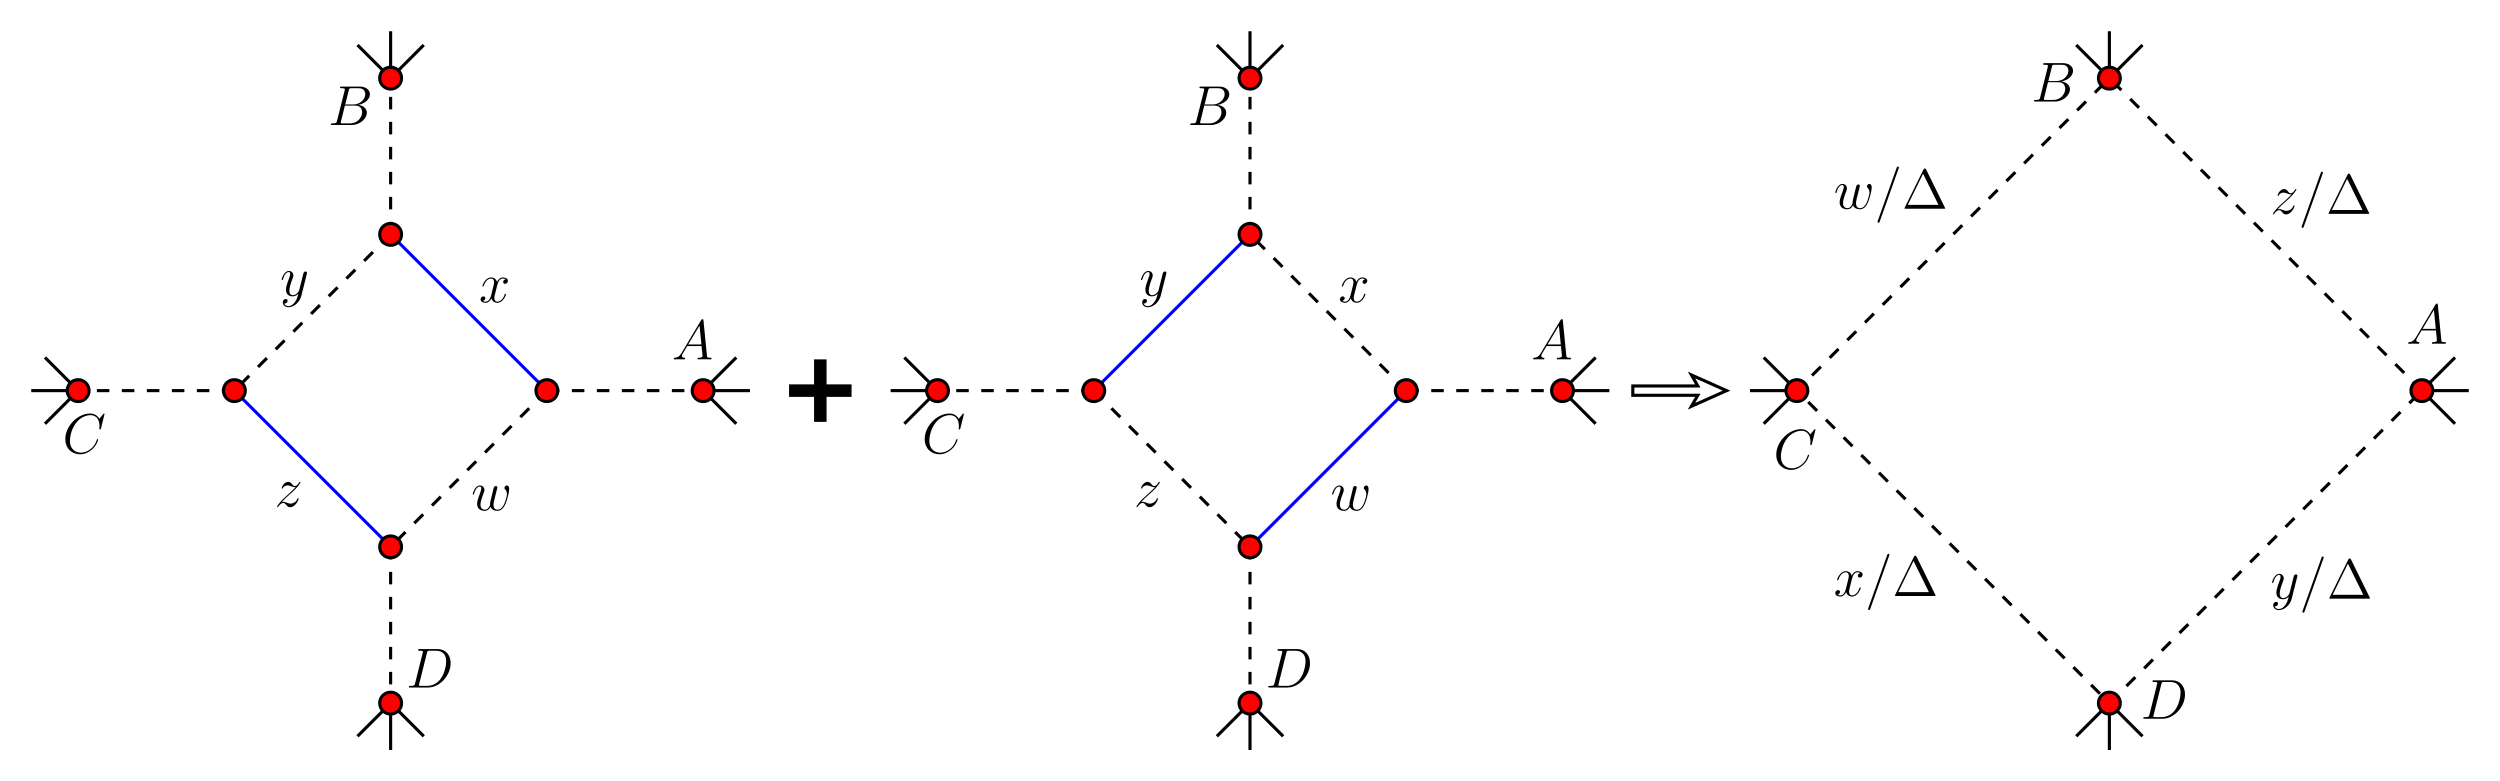 <?xml version="1.0" encoding="UTF-8"?>
<svg xmlns="http://www.w3.org/2000/svg" xmlns:xlink="http://www.w3.org/1999/xlink" width="800pt" height="250pt" viewBox="0 0 800 250" version="1.2">
<defs>
<g>
<symbol overflow="visible" id="glyph0-0">
<path style="stroke:none;" d=""/>
</symbol>
<symbol overflow="visible" id="glyph0-1">
<path style="stroke:none;" d="M 3.062 -2 C 2.438 -0.938 1.812 -0.578 0.953 -0.516 C 0.75 -0.5 0.609 -0.5 0.609 -0.188 C 0.609 -0.078 0.703 0 0.828 0 C 1.156 0 1.969 -0.031 2.281 -0.031 C 2.812 -0.031 3.391 0 3.891 0 C 4 0 4.219 0 4.219 -0.344 C 4.219 -0.5 4.062 -0.516 3.953 -0.516 C 3.547 -0.562 3.203 -0.703 3.203 -1.141 C 3.203 -1.391 3.312 -1.578 3.547 -1.984 L 4.906 -4.25 L 9.5 -4.25 C 9.516 -4.094 9.516 -3.938 9.547 -3.781 C 9.594 -3.312 9.812 -1.438 9.812 -1.094 C 9.812 -0.562 8.891 -0.516 8.609 -0.516 C 8.406 -0.516 8.203 -0.516 8.203 -0.203 C 8.203 0 8.375 0 8.484 0 C 8.781 0 9.141 -0.031 9.453 -0.031 L 10.469 -0.031 C 11.578 -0.031 12.359 0 12.391 0 C 12.516 0 12.703 0 12.703 -0.344 C 12.703 -0.516 12.547 -0.516 12.281 -0.516 C 11.281 -0.516 11.266 -0.688 11.219 -1.219 L 10.109 -12.453 C 10.078 -12.812 10.016 -12.859 9.812 -12.859 C 9.625 -12.859 9.516 -12.812 9.359 -12.547 Z M 5.219 -4.766 L 8.844 -10.812 L 9.453 -4.766 Z M 5.219 -4.766 "/>
</symbol>
<symbol overflow="visible" id="glyph0-2">
<path style="stroke:none;" d="M 6.594 -11.062 C 6.75 -11.734 6.828 -11.766 7.531 -11.766 L 9.859 -11.766 C 11.891 -11.766 11.891 -10.047 11.891 -9.875 C 11.891 -8.422 10.438 -6.562 8.062 -6.562 L 5.469 -6.562 Z M 9.625 -6.422 C 11.594 -6.781 13.375 -8.156 13.375 -9.812 C 13.375 -11.219 12.125 -12.297 10.094 -12.297 L 4.312 -12.297 C 3.984 -12.297 3.812 -12.297 3.812 -11.953 C 3.812 -11.766 3.984 -11.766 4.25 -11.766 C 5.344 -11.766 5.344 -11.625 5.344 -11.438 C 5.344 -11.391 5.344 -11.281 5.281 -11.016 L 2.844 -1.328 C 2.688 -0.703 2.641 -0.516 1.391 -0.516 C 1.047 -0.516 0.859 -0.516 0.859 -0.203 C 0.859 0 0.969 0 1.328 0 L 7.5 0 C 10.266 0 12.391 -2.094 12.391 -3.906 C 12.391 -5.375 11.094 -6.281 9.625 -6.422 Z M 7.078 -0.516 L 4.641 -0.516 C 4.391 -0.516 4.359 -0.516 4.25 -0.547 C 4.047 -0.562 4.031 -0.594 4.031 -0.734 C 4.031 -0.859 4.062 -0.969 4.109 -1.141 L 5.359 -6.203 L 8.75 -6.203 C 10.875 -6.203 10.875 -4.234 10.875 -4.094 C 10.875 -2.359 9.312 -0.516 7.078 -0.516 Z M 7.078 -0.516 "/>
</symbol>
<symbol overflow="visible" id="glyph0-3">
<path style="stroke:none;" d="M 13.453 -12.516 C 13.453 -12.672 13.312 -12.672 13.281 -12.672 C 13.25 -12.672 13.172 -12.672 13.031 -12.484 L 11.797 -10.984 C 11.156 -12.062 10.172 -12.672 8.812 -12.672 C 4.938 -12.672 0.906 -8.734 0.906 -4.5 C 0.906 -1.5 3 0.375 5.641 0.375 C 7.078 0.375 8.328 -0.234 9.375 -1.109 C 10.938 -2.438 11.406 -4.172 11.406 -4.312 C 11.406 -4.484 11.266 -4.484 11.219 -4.484 C 11.047 -4.484 11.031 -4.375 11 -4.297 C 10.172 -1.5 7.734 -0.141 5.938 -0.141 C 4.031 -0.141 2.375 -1.375 2.375 -3.922 C 2.375 -4.5 2.562 -7.625 4.594 -9.984 C 5.578 -11.141 7.266 -12.156 8.984 -12.156 C 10.969 -12.156 11.844 -10.516 11.844 -8.672 C 11.844 -8.203 11.797 -7.812 11.797 -7.734 C 11.797 -7.578 11.969 -7.578 12.031 -7.578 C 12.219 -7.578 12.234 -7.594 12.312 -7.922 Z M 13.453 -12.516 "/>
</symbol>
<symbol overflow="visible" id="glyph0-4">
<path style="stroke:none;" d="M 2.828 -1.328 C 2.656 -0.703 2.625 -0.516 1.375 -0.516 C 1.031 -0.516 0.844 -0.516 0.844 -0.203 C 0.844 0 0.953 0 1.312 0 L 7.016 0 C 10.656 0 14.203 -3.766 14.203 -7.781 C 14.203 -10.375 12.656 -12.297 10.078 -12.297 L 4.297 -12.297 C 3.953 -12.297 3.797 -12.297 3.797 -11.953 C 3.797 -11.766 3.953 -11.766 4.234 -11.766 C 5.328 -11.766 5.328 -11.625 5.328 -11.438 C 5.328 -11.391 5.328 -11.281 5.25 -11.016 Z M 6.625 -11.062 C 6.781 -11.734 6.859 -11.766 7.562 -11.766 L 9.547 -11.766 C 11.234 -11.766 12.781 -10.859 12.781 -8.375 C 12.781 -7.469 12.422 -4.344 10.672 -2.359 C 10.172 -1.766 8.797 -0.516 6.734 -0.516 L 4.688 -0.516 C 4.422 -0.516 4.391 -0.516 4.281 -0.547 C 4.094 -0.562 4.062 -0.594 4.062 -0.734 C 4.062 -0.859 4.109 -0.969 4.141 -1.141 Z M 6.625 -11.062 "/>
</symbol>
<symbol overflow="visible" id="glyph0-5">
<path style="stroke:none;" d="M 8.531 -7.344 C 7.953 -7.234 7.734 -6.797 7.734 -6.469 C 7.734 -6.031 8.078 -5.891 8.328 -5.891 C 8.875 -5.891 9.25 -6.359 9.25 -6.844 C 9.25 -7.594 8.391 -7.938 7.625 -7.938 C 6.531 -7.938 5.922 -6.859 5.766 -6.516 C 5.344 -7.859 4.234 -7.938 3.906 -7.938 C 2.062 -7.938 1.094 -5.578 1.094 -5.188 C 1.094 -5.109 1.172 -5.016 1.297 -5.016 C 1.438 -5.016 1.469 -5.125 1.516 -5.203 C 2.125 -7.203 3.328 -7.578 3.859 -7.578 C 4.656 -7.578 4.828 -6.828 4.828 -6.391 C 4.828 -6 4.719 -5.578 4.5 -4.719 L 3.891 -2.25 C 3.625 -1.172 3.094 -0.188 2.141 -0.188 C 2.047 -0.188 1.609 -0.188 1.219 -0.406 C 1.875 -0.547 2.016 -1.078 2.016 -1.297 C 2.016 -1.656 1.75 -1.875 1.406 -1.875 C 0.969 -1.875 0.5 -1.5 0.5 -0.922 C 0.5 -0.156 1.344 0.188 2.125 0.188 C 2.984 0.188 3.594 -0.5 3.984 -1.234 C 4.266 -0.188 5.172 0.188 5.828 0.188 C 7.672 0.188 8.641 -2.172 8.641 -2.578 C 8.641 -2.656 8.562 -2.734 8.453 -2.734 C 8.297 -2.734 8.281 -2.641 8.219 -2.5 C 7.734 -0.922 6.703 -0.188 5.891 -0.188 C 5.25 -0.188 4.906 -0.641 4.906 -1.391 C 4.906 -1.781 4.984 -2.062 5.281 -3.266 L 5.906 -5.703 C 6.172 -6.781 6.781 -7.578 7.609 -7.578 C 7.656 -7.578 8.156 -7.578 8.531 -7.344 Z M 8.531 -7.344 "/>
</symbol>
<symbol overflow="visible" id="glyph0-6">
<path style="stroke:none;" d="M 4.734 2.016 C 4.25 2.703 3.547 3.312 2.656 3.312 C 2.453 3.312 1.578 3.281 1.312 2.453 C 1.375 2.469 1.453 2.469 1.5 2.469 C 2.031 2.469 2.391 2 2.391 1.578 C 2.391 1.172 2.047 1.031 1.781 1.031 C 1.5 1.031 0.859 1.234 0.859 2.125 C 0.859 3.047 1.641 3.672 2.656 3.672 C 4.469 3.672 6.281 2.016 6.781 0.016 L 8.547 -7 C 8.562 -7.094 8.609 -7.203 8.609 -7.312 C 8.609 -7.578 8.391 -7.766 8.125 -7.766 C 7.953 -7.766 7.578 -7.688 7.438 -7.141 L 6.109 -1.859 C 6.016 -1.531 6.016 -1.5 5.875 -1.297 C 5.516 -0.797 4.906 -0.188 4.047 -0.188 C 3.047 -0.188 2.953 -1.172 2.953 -1.656 C 2.953 -2.688 3.438 -4.062 3.922 -5.359 C 4.125 -5.891 4.234 -6.141 4.234 -6.5 C 4.234 -7.25 3.688 -7.938 2.812 -7.938 C 1.156 -7.938 0.484 -5.328 0.484 -5.188 C 0.484 -5.109 0.562 -5.016 0.688 -5.016 C 0.844 -5.016 0.859 -5.094 0.938 -5.344 C 1.375 -6.859 2.047 -7.578 2.75 -7.578 C 2.922 -7.578 3.219 -7.578 3.219 -6.984 C 3.219 -6.516 3.031 -6 2.75 -5.312 C 1.875 -2.953 1.875 -2.359 1.875 -1.922 C 1.875 -0.219 3.094 0.188 4 0.188 C 4.516 0.188 5.172 0.016 5.797 -0.641 L 5.812 -0.625 C 5.547 0.438 5.359 1.141 4.734 2.016 Z M 4.734 2.016 "/>
</symbol>
<symbol overflow="visible" id="glyph0-7">
<path style="stroke:none;" d="M 2.281 -1.453 C 3.062 -2.344 3.688 -2.891 4.594 -3.703 C 5.672 -4.641 6.141 -5.094 6.391 -5.359 C 7.656 -6.609 8.281 -7.656 8.281 -7.797 C 8.281 -7.938 8.141 -7.938 8.094 -7.938 C 7.969 -7.938 7.938 -7.859 7.844 -7.734 C 7.391 -6.969 6.969 -6.594 6.5 -6.594 C 6.125 -6.594 5.922 -6.75 5.578 -7.188 C 5.203 -7.625 4.891 -7.938 4.375 -7.938 C 3.062 -7.938 2.266 -6.297 2.266 -5.922 C 2.266 -5.875 2.281 -5.766 2.453 -5.766 C 2.594 -5.766 2.609 -5.828 2.656 -5.953 C 2.969 -6.672 3.828 -6.797 4.172 -6.797 C 4.547 -6.797 4.906 -6.672 5.297 -6.516 C 5.969 -6.234 6.266 -6.234 6.438 -6.234 C 6.562 -6.234 6.641 -6.234 6.734 -6.25 C 6.141 -5.547 5.172 -4.688 4.359 -3.938 L 2.531 -2.266 C 1.438 -1.156 0.781 -0.094 0.781 0.031 C 0.781 0.141 0.859 0.188 0.969 0.188 C 1.078 0.188 1.094 0.156 1.219 -0.047 C 1.516 -0.5 2.094 -1.172 2.75 -1.172 C 3.125 -1.172 3.312 -1.047 3.672 -0.594 C 4.016 -0.203 4.312 0.188 4.891 0.188 C 6.656 0.188 7.672 -2.109 7.672 -2.516 C 7.672 -2.594 7.656 -2.703 7.469 -2.703 C 7.328 -2.703 7.312 -2.625 7.25 -2.453 C 6.859 -1.391 5.797 -0.953 5.094 -0.953 C 4.719 -0.953 4.359 -1.078 3.984 -1.234 C 3.266 -1.531 3.062 -1.531 2.828 -1.531 C 2.641 -1.531 2.453 -1.531 2.281 -1.453 Z M 2.281 -1.453 "/>
</symbol>
<symbol overflow="visible" id="glyph0-8">
<path style="stroke:none;" d="M 6.188 -1.094 C 6.594 -0.016 7.703 0.188 8.391 0.188 C 9.75 0.188 10.562 -1.016 11.062 -2.25 C 11.484 -3.297 12.156 -5.672 12.156 -6.734 C 12.156 -7.828 11.594 -7.938 11.438 -7.938 C 11 -7.938 10.609 -7.5 10.609 -7.141 C 10.609 -6.938 10.734 -6.797 10.812 -6.734 C 10.984 -6.562 11.453 -6.078 11.453 -5.141 C 11.453 -4.531 10.938 -2.844 10.562 -2 C 10.062 -0.906 9.391 -0.188 8.453 -0.188 C 7.453 -0.188 7.125 -0.938 7.125 -1.766 C 7.125 -2.281 7.297 -2.922 7.359 -3.219 L 8.125 -6.25 C 8.203 -6.609 8.375 -7.234 8.375 -7.312 C 8.375 -7.578 8.156 -7.766 7.891 -7.766 C 7.359 -7.766 7.234 -7.312 7.125 -6.875 C 6.953 -6.172 6.188 -3.125 6.125 -2.734 C 6.047 -2.438 6.047 -2.234 6.047 -1.844 C 6.047 -1.406 5.469 -0.719 5.453 -0.688 C 5.25 -0.484 4.969 -0.188 4.406 -0.188 C 2.984 -0.188 2.984 -1.531 2.984 -1.844 C 2.984 -2.406 3.109 -3.203 3.922 -5.344 C 4.141 -5.906 4.234 -6.141 4.234 -6.5 C 4.234 -7.25 3.688 -7.938 2.812 -7.938 C 1.156 -7.938 0.484 -5.328 0.484 -5.188 C 0.484 -5.109 0.562 -5.016 0.688 -5.016 C 0.844 -5.016 0.859 -5.094 0.938 -5.344 C 1.391 -6.938 2.094 -7.578 2.75 -7.578 C 2.938 -7.578 3.219 -7.562 3.219 -6.984 C 3.219 -6.891 3.219 -6.516 2.922 -5.719 C 2.062 -3.469 1.891 -2.734 1.891 -2.047 C 1.891 -0.156 3.438 0.188 4.359 0.188 C 4.656 0.188 5.469 0.188 6.188 -1.094 Z M 6.188 -1.094 "/>
</symbol>
<symbol overflow="visible" id="glyph0-9">
<path style="stroke:none;" d="M 7.719 -12.828 C 7.719 -12.859 7.828 -13.125 7.828 -13.156 C 7.828 -13.375 7.656 -13.5 7.5 -13.5 C 7.422 -13.5 7.25 -13.5 7.109 -13.109 L 1.078 3.828 C 1.078 3.859 0.969 4.125 0.969 4.156 C 0.969 4.375 1.156 4.5 1.297 4.5 C 1.406 4.5 1.562 4.484 1.688 4.109 Z M 7.719 -12.828 "/>
</symbol>
<symbol overflow="visible" id="glyph1-0">
<path style="stroke:none;" d=""/>
</symbol>
<symbol overflow="visible" id="glyph1-1">
<path style="stroke:none;" d="M 7.766 -12.531 C 7.625 -12.781 7.594 -12.859 7.344 -12.859 C 7.078 -12.859 7.031 -12.781 6.906 -12.531 L 0.906 -0.359 C 0.859 -0.312 0.828 -0.203 0.828 -0.125 C 0.828 -0.016 0.844 0 1.203 0 L 13.469 0 C 13.828 0 13.844 -0.016 13.844 -0.125 C 13.844 -0.203 13.812 -0.312 13.766 -0.359 Z M 6.781 -11.203 L 11.703 -1.234 L 1.891 -1.234 Z M 6.781 -11.203 "/>
</symbol>
</g>
</defs>
<g id="surface1">
<path style="fill:none;stroke-width:10;stroke-linecap:butt;stroke-linejoin:miter;stroke:rgb(0%,0%,0%);stroke-opacity:1;stroke-miterlimit:10;" d="M 2250 1250 L 2400 1250 " transform="matrix(0.1,0,0,-0.1,0,250)"/>
<path style="fill:none;stroke-width:10;stroke-linecap:butt;stroke-linejoin:miter;stroke:rgb(0%,0%,0%);stroke-opacity:1;stroke-miterlimit:10;" d="M 2250 1250 L 2356.055 1356.055 " transform="matrix(0.1,0,0,-0.1,0,250)"/>
<path style="fill:none;stroke-width:10;stroke-linecap:butt;stroke-linejoin:miter;stroke:rgb(0%,0%,0%);stroke-opacity:1;stroke-miterlimit:10;" d="M 2250 1250 L 2356.055 1143.945 " transform="matrix(0.1,0,0,-0.1,0,250)"/>
<path style="fill:none;stroke-width:10;stroke-linecap:butt;stroke-linejoin:miter;stroke:rgb(0%,0%,0%);stroke-opacity:1;stroke-miterlimit:10;" d="M 1250 2250 L 1250 2400 " transform="matrix(0.1,0,0,-0.1,0,250)"/>
<path style="fill:none;stroke-width:10;stroke-linecap:butt;stroke-linejoin:miter;stroke:rgb(0%,0%,0%);stroke-opacity:1;stroke-miterlimit:10;" d="M 1250 2250 L 1143.945 2356.055 " transform="matrix(0.1,0,0,-0.1,0,250)"/>
<path style="fill:none;stroke-width:10;stroke-linecap:butt;stroke-linejoin:miter;stroke:rgb(0%,0%,0%);stroke-opacity:1;stroke-miterlimit:10;" d="M 1250 2250 L 1356.055 2356.055 " transform="matrix(0.1,0,0,-0.1,0,250)"/>
<path style="fill:none;stroke-width:10;stroke-linecap:butt;stroke-linejoin:miter;stroke:rgb(0%,0%,0%);stroke-opacity:1;stroke-miterlimit:10;" d="M 250 1250 L 100 1250 " transform="matrix(0.1,0,0,-0.1,0,250)"/>
<path style="fill:none;stroke-width:10;stroke-linecap:butt;stroke-linejoin:miter;stroke:rgb(0%,0%,0%);stroke-opacity:1;stroke-miterlimit:10;" d="M 250 1250 L 143.945 1143.945 " transform="matrix(0.1,0,0,-0.1,0,250)"/>
<path style="fill:none;stroke-width:10;stroke-linecap:butt;stroke-linejoin:miter;stroke:rgb(0%,0%,0%);stroke-opacity:1;stroke-miterlimit:10;" d="M 250 1250 L 143.945 1356.055 " transform="matrix(0.1,0,0,-0.1,0,250)"/>
<path style="fill:none;stroke-width:10;stroke-linecap:butt;stroke-linejoin:miter;stroke:rgb(0%,0%,0%);stroke-opacity:1;stroke-miterlimit:10;" d="M 1250 250 L 1250 100 " transform="matrix(0.1,0,0,-0.1,0,250)"/>
<path style="fill:none;stroke-width:10;stroke-linecap:butt;stroke-linejoin:miter;stroke:rgb(0%,0%,0%);stroke-opacity:1;stroke-miterlimit:10;" d="M 1250 250 L 1356.055 143.945 " transform="matrix(0.1,0,0,-0.1,0,250)"/>
<path style="fill:none;stroke-width:10;stroke-linecap:butt;stroke-linejoin:miter;stroke:rgb(0%,0%,0%);stroke-opacity:1;stroke-miterlimit:10;" d="M 1250 250 L 1143.945 143.945 " transform="matrix(0.1,0,0,-0.1,0,250)"/>
<path style="fill:none;stroke-width:10;stroke-linecap:butt;stroke-linejoin:miter;stroke:rgb(0%,0%,0%);stroke-opacity:1;stroke-miterlimit:10;" d="M 5000 1250 L 5150 1250 " transform="matrix(0.1,0,0,-0.1,0,250)"/>
<path style="fill:none;stroke-width:10;stroke-linecap:butt;stroke-linejoin:miter;stroke:rgb(0%,0%,0%);stroke-opacity:1;stroke-miterlimit:10;" d="M 5000 1250 L 5106.055 1356.055 " transform="matrix(0.1,0,0,-0.1,0,250)"/>
<path style="fill:none;stroke-width:10;stroke-linecap:butt;stroke-linejoin:miter;stroke:rgb(0%,0%,0%);stroke-opacity:1;stroke-miterlimit:10;" d="M 5000 1250 L 5106.055 1143.945 " transform="matrix(0.1,0,0,-0.1,0,250)"/>
<path style="fill:none;stroke-width:10;stroke-linecap:butt;stroke-linejoin:miter;stroke:rgb(0%,0%,0%);stroke-opacity:1;stroke-miterlimit:10;" d="M 4000 2250 L 4000 2400 " transform="matrix(0.1,0,0,-0.1,0,250)"/>
<path style="fill:none;stroke-width:10;stroke-linecap:butt;stroke-linejoin:miter;stroke:rgb(0%,0%,0%);stroke-opacity:1;stroke-miterlimit:10;" d="M 4000 2250 L 3893.945 2356.055 " transform="matrix(0.1,0,0,-0.1,0,250)"/>
<path style="fill:none;stroke-width:10;stroke-linecap:butt;stroke-linejoin:miter;stroke:rgb(0%,0%,0%);stroke-opacity:1;stroke-miterlimit:10;" d="M 4000 2250 L 4106.055 2356.055 " transform="matrix(0.1,0,0,-0.1,0,250)"/>
<path style="fill:none;stroke-width:10;stroke-linecap:butt;stroke-linejoin:miter;stroke:rgb(0%,0%,0%);stroke-opacity:1;stroke-miterlimit:10;" d="M 3000 1250 L 2850 1250 " transform="matrix(0.1,0,0,-0.1,0,250)"/>
<path style="fill:none;stroke-width:10;stroke-linecap:butt;stroke-linejoin:miter;stroke:rgb(0%,0%,0%);stroke-opacity:1;stroke-miterlimit:10;" d="M 3000 1250 L 2893.945 1143.945 " transform="matrix(0.1,0,0,-0.1,0,250)"/>
<path style="fill:none;stroke-width:10;stroke-linecap:butt;stroke-linejoin:miter;stroke:rgb(0%,0%,0%);stroke-opacity:1;stroke-miterlimit:10;" d="M 3000 1250 L 2893.945 1356.055 " transform="matrix(0.1,0,0,-0.1,0,250)"/>
<path style="fill:none;stroke-width:10;stroke-linecap:butt;stroke-linejoin:miter;stroke:rgb(0%,0%,0%);stroke-opacity:1;stroke-miterlimit:10;" d="M 4000 250 L 4000 100 " transform="matrix(0.1,0,0,-0.1,0,250)"/>
<path style="fill:none;stroke-width:10;stroke-linecap:butt;stroke-linejoin:miter;stroke:rgb(0%,0%,0%);stroke-opacity:1;stroke-miterlimit:10;" d="M 4000 250 L 4106.055 143.945 " transform="matrix(0.1,0,0,-0.1,0,250)"/>
<path style="fill:none;stroke-width:10;stroke-linecap:butt;stroke-linejoin:miter;stroke:rgb(0%,0%,0%);stroke-opacity:1;stroke-miterlimit:10;" d="M 4000 250 L 3893.945 143.945 " transform="matrix(0.1,0,0,-0.1,0,250)"/>
<path style="fill:none;stroke-width:10;stroke-linecap:butt;stroke-linejoin:miter;stroke:rgb(0%,0%,0%);stroke-opacity:1;stroke-miterlimit:10;" d="M 7750 1250 L 7900 1250 " transform="matrix(0.1,0,0,-0.1,0,250)"/>
<path style="fill:none;stroke-width:10;stroke-linecap:butt;stroke-linejoin:miter;stroke:rgb(0%,0%,0%);stroke-opacity:1;stroke-miterlimit:10;" d="M 7750 1250 L 7856.055 1356.055 " transform="matrix(0.1,0,0,-0.1,0,250)"/>
<path style="fill:none;stroke-width:10;stroke-linecap:butt;stroke-linejoin:miter;stroke:rgb(0%,0%,0%);stroke-opacity:1;stroke-miterlimit:10;" d="M 7750 1250 L 7856.055 1143.945 " transform="matrix(0.1,0,0,-0.1,0,250)"/>
<path style="fill:none;stroke-width:10;stroke-linecap:butt;stroke-linejoin:miter;stroke:rgb(0%,0%,0%);stroke-opacity:1;stroke-miterlimit:10;" d="M 6750 2250 L 6750 2400 " transform="matrix(0.1,0,0,-0.1,0,250)"/>
<path style="fill:none;stroke-width:10;stroke-linecap:butt;stroke-linejoin:miter;stroke:rgb(0%,0%,0%);stroke-opacity:1;stroke-miterlimit:10;" d="M 6750 2250 L 6643.945 2356.055 " transform="matrix(0.1,0,0,-0.1,0,250)"/>
<path style="fill:none;stroke-width:10;stroke-linecap:butt;stroke-linejoin:miter;stroke:rgb(0%,0%,0%);stroke-opacity:1;stroke-miterlimit:10;" d="M 6750 2250 L 6856.055 2356.055 " transform="matrix(0.1,0,0,-0.1,0,250)"/>
<path style="fill:none;stroke-width:10;stroke-linecap:butt;stroke-linejoin:miter;stroke:rgb(0%,0%,0%);stroke-opacity:1;stroke-miterlimit:10;" d="M 5750 1250 L 5600 1250 " transform="matrix(0.1,0,0,-0.1,0,250)"/>
<path style="fill:none;stroke-width:10;stroke-linecap:butt;stroke-linejoin:miter;stroke:rgb(0%,0%,0%);stroke-opacity:1;stroke-miterlimit:10;" d="M 5750 1250 L 5643.945 1143.945 " transform="matrix(0.1,0,0,-0.1,0,250)"/>
<path style="fill:none;stroke-width:10;stroke-linecap:butt;stroke-linejoin:miter;stroke:rgb(0%,0%,0%);stroke-opacity:1;stroke-miterlimit:10;" d="M 5750 1250 L 5643.945 1356.055 " transform="matrix(0.1,0,0,-0.1,0,250)"/>
<path style="fill:none;stroke-width:10;stroke-linecap:butt;stroke-linejoin:miter;stroke:rgb(0%,0%,0%);stroke-opacity:1;stroke-miterlimit:10;" d="M 6750 250 L 6750 100 " transform="matrix(0.1,0,0,-0.1,0,250)"/>
<path style="fill:none;stroke-width:10;stroke-linecap:butt;stroke-linejoin:miter;stroke:rgb(0%,0%,0%);stroke-opacity:1;stroke-miterlimit:10;" d="M 6750 250 L 6856.055 143.945 " transform="matrix(0.1,0,0,-0.1,0,250)"/>
<path style="fill:none;stroke-width:10;stroke-linecap:butt;stroke-linejoin:miter;stroke:rgb(0%,0%,0%);stroke-opacity:1;stroke-miterlimit:10;" d="M 6750 250 L 6643.945 143.945 " transform="matrix(0.1,0,0,-0.1,0,250)"/>
<path style="fill:none;stroke-width:10;stroke-linecap:butt;stroke-linejoin:miter;stroke:rgb(0%,0%,100%);stroke-opacity:1;stroke-miterlimit:10;" d="M 1750 1250 L 1250 1750 " transform="matrix(0.1,0,0,-0.1,0,250)"/>
<path style="fill:none;stroke-width:10;stroke-linecap:butt;stroke-linejoin:miter;stroke:rgb(0%,0%,100%);stroke-opacity:1;stroke-miterlimit:10;" d="M 750 1250 L 1250 750 " transform="matrix(0.1,0,0,-0.1,0,250)"/>
<path style="fill:none;stroke-width:10;stroke-linecap:butt;stroke-linejoin:miter;stroke:rgb(0%,0%,100%);stroke-opacity:1;stroke-miterlimit:10;" d="M 4000 1750 L 3500 1250 " transform="matrix(0.1,0,0,-0.1,0,250)"/>
<path style="fill:none;stroke-width:10;stroke-linecap:butt;stroke-linejoin:miter;stroke:rgb(0%,0%,100%);stroke-opacity:1;stroke-miterlimit:10;" d="M 4000 750 L 4500 1250 " transform="matrix(0.1,0,0,-0.1,0,250)"/>
<path style="fill:none;stroke-width:10;stroke-linecap:butt;stroke-linejoin:miter;stroke:rgb(0%,0%,0%);stroke-opacity:1;stroke-miterlimit:10;" d="M 5225 1235 L 5432.891 1235 L 5412.695 1200 L 5525 1250 L 5412.695 1300 L 5432.891 1265 L 5225 1265 Z M 5225 1235 " transform="matrix(0.1,0,0,-0.1,0,250)"/>
<path style="fill:none;stroke-width:40;stroke-linecap:butt;stroke-linejoin:miter;stroke:rgb(0%,0%,0%);stroke-opacity:1;stroke-miterlimit:10;" d="M 2525 1250 L 2725 1250 " transform="matrix(0.1,0,0,-0.1,0,250)"/>
<path style="fill:none;stroke-width:40;stroke-linecap:butt;stroke-linejoin:miter;stroke:rgb(0%,0%,0%);stroke-opacity:1;stroke-miterlimit:10;" d="M 2625 1150 L 2625 1350 " transform="matrix(0.1,0,0,-0.1,0,250)"/>
<path style="fill:none;stroke-width:10;stroke-linecap:butt;stroke-linejoin:miter;stroke:rgb(0%,0%,0%);stroke-opacity:1;stroke-dasharray:40,40;stroke-miterlimit:10;" d="M 1250 1750 L 750 1250 " transform="matrix(0.1,0,0,-0.1,0,250)"/>
<path style="fill:none;stroke-width:10;stroke-linecap:butt;stroke-linejoin:miter;stroke:rgb(0%,0%,0%);stroke-opacity:1;stroke-dasharray:40,40;stroke-miterlimit:10;" d="M 1750 1250 L 1250 750 " transform="matrix(0.1,0,0,-0.1,0,250)"/>
<path style="fill:none;stroke-width:10;stroke-linecap:butt;stroke-linejoin:miter;stroke:rgb(0%,0%,0%);stroke-opacity:1;stroke-dasharray:40,40;stroke-miterlimit:10;" d="M 4500 1250 L 4000 1750 " transform="matrix(0.1,0,0,-0.1,0,250)"/>
<path style="fill:none;stroke-width:10;stroke-linecap:butt;stroke-linejoin:miter;stroke:rgb(0%,0%,0%);stroke-opacity:1;stroke-dasharray:40,40;stroke-miterlimit:10;" d="M 3500 1250 L 4000 750 " transform="matrix(0.1,0,0,-0.1,0,250)"/>
<path style="fill:none;stroke-width:10;stroke-linecap:butt;stroke-linejoin:miter;stroke:rgb(0%,0%,0%);stroke-opacity:1;stroke-dasharray:40,40;stroke-miterlimit:10;" d="M 1750 1250 L 2250 1250 " transform="matrix(0.1,0,0,-0.1,0,250)"/>
<path style="fill:none;stroke-width:10;stroke-linecap:butt;stroke-linejoin:miter;stroke:rgb(0%,0%,0%);stroke-opacity:1;stroke-dasharray:40,40;stroke-miterlimit:10;" d="M 1250 1750 L 1250 2250 " transform="matrix(0.1,0,0,-0.1,0,250)"/>
<path style="fill:none;stroke-width:10;stroke-linecap:butt;stroke-linejoin:miter;stroke:rgb(0%,0%,0%);stroke-opacity:1;stroke-dasharray:40,40;stroke-miterlimit:10;" d="M 750 1250 L 250 1250 " transform="matrix(0.1,0,0,-0.1,0,250)"/>
<path style="fill:none;stroke-width:10;stroke-linecap:butt;stroke-linejoin:miter;stroke:rgb(0%,0%,0%);stroke-opacity:1;stroke-dasharray:40,40;stroke-miterlimit:10;" d="M 1250 750 L 1250 250 " transform="matrix(0.1,0,0,-0.1,0,250)"/>
<path style="fill:none;stroke-width:10;stroke-linecap:butt;stroke-linejoin:miter;stroke:rgb(0%,0%,0%);stroke-opacity:1;stroke-dasharray:40,40;stroke-miterlimit:10;" d="M 4500 1250 L 5000 1250 " transform="matrix(0.1,0,0,-0.1,0,250)"/>
<path style="fill:none;stroke-width:10;stroke-linecap:butt;stroke-linejoin:miter;stroke:rgb(0%,0%,0%);stroke-opacity:1;stroke-dasharray:40,40;stroke-miterlimit:10;" d="M 4000 1750 L 4000 2250 " transform="matrix(0.1,0,0,-0.1,0,250)"/>
<path style="fill:none;stroke-width:10;stroke-linecap:butt;stroke-linejoin:miter;stroke:rgb(0%,0%,0%);stroke-opacity:1;stroke-dasharray:40,40;stroke-miterlimit:10;" d="M 3500 1250 L 3000 1250 " transform="matrix(0.1,0,0,-0.1,0,250)"/>
<path style="fill:none;stroke-width:10;stroke-linecap:butt;stroke-linejoin:miter;stroke:rgb(0%,0%,0%);stroke-opacity:1;stroke-dasharray:40,40;stroke-miterlimit:10;" d="M 4000 750 L 4000 250 " transform="matrix(0.1,0,0,-0.1,0,250)"/>
<path style="fill:none;stroke-width:10;stroke-linecap:butt;stroke-linejoin:miter;stroke:rgb(0%,0%,0%);stroke-opacity:1;stroke-dasharray:40,40;stroke-miterlimit:10;" d="M 7750 1250 L 6750 2250 L 5750 1250 L 6750 250 Z M 7750 1250 " transform="matrix(0.1,0,0,-0.1,0,250)"/>
<g style="fill:rgb(0%,0%,0%);fill-opacity:1;">
  <use xlink:href="#glyph0-1" x="215" y="115"/>
</g>
<g style="fill:rgb(0%,0%,0%);fill-opacity:1;">
  <use xlink:href="#glyph0-2" x="105" y="40"/>
</g>
<g style="fill:rgb(0%,0%,0%);fill-opacity:1;">
  <use xlink:href="#glyph0-3" x="20" y="145"/>
</g>
<g style="fill:rgb(0%,0%,0%);fill-opacity:1;">
  <use xlink:href="#glyph0-4" x="130" y="220"/>
</g>
<g style="fill:rgb(0%,0%,0%);fill-opacity:1;">
  <use xlink:href="#glyph0-1" x="490" y="115"/>
</g>
<g style="fill:rgb(0%,0%,0%);fill-opacity:1;">
  <use xlink:href="#glyph0-2" x="380" y="40"/>
</g>
<g style="fill:rgb(0%,0%,0%);fill-opacity:1;">
  <use xlink:href="#glyph0-3" x="295" y="145"/>
</g>
<g style="fill:rgb(0%,0%,0%);fill-opacity:1;">
  <use xlink:href="#glyph0-4" x="405" y="220"/>
</g>
<g style="fill:rgb(0%,0%,0%);fill-opacity:1;">
  <use xlink:href="#glyph0-5" x="153.284" y="96.716"/>
</g>
<g style="fill:rgb(0%,0%,0%);fill-opacity:1;">
  <use xlink:href="#glyph0-6" x="89.644" y="94.645"/>
</g>
<g style="fill:rgb(0%,0%,0%);fill-opacity:1;">
  <use xlink:href="#glyph0-7" x="87.877" y="162.123"/>
</g>
<g style="fill:rgb(0%,0%,0%);fill-opacity:1;">
  <use xlink:href="#glyph0-8" x="150.784" y="163.285"/>
</g>
<g style="fill:rgb(0%,0%,0%);fill-opacity:1;">
  <use xlink:href="#glyph0-5" x="428.284" y="96.716"/>
</g>
<g style="fill:rgb(0%,0%,0%);fill-opacity:1;">
  <use xlink:href="#glyph0-6" x="364.645" y="94.645"/>
</g>
<g style="fill:rgb(0%,0%,0%);fill-opacity:1;">
  <use xlink:href="#glyph0-7" x="362.877" y="162.123"/>
</g>
<g style="fill:rgb(0%,0%,0%);fill-opacity:1;">
  <use xlink:href="#glyph0-8" x="425.784" y="163.285"/>
</g>
<g style="fill:rgb(0%,0%,0%);fill-opacity:1;">
  <use xlink:href="#glyph0-1" x="770" y="110"/>
</g>
<g style="fill:rgb(0%,0%,0%);fill-opacity:1;">
  <use xlink:href="#glyph0-2" x="650" y="32.5"/>
</g>
<g style="fill:rgb(0%,0%,0%);fill-opacity:1;">
  <use xlink:href="#glyph0-3" x="567.5" y="150"/>
</g>
<g style="fill:rgb(0%,0%,0%);fill-opacity:1;">
  <use xlink:href="#glyph0-4" x="685" y="230"/>
</g>
<g style="fill:rgb(0%,0%,0%);fill-opacity:1;">
  <use xlink:href="#glyph0-7" x="726.568" y="68.432"/>
</g>
<g style="fill:rgb(0%,0%,0%);fill-opacity:1;">
  <use xlink:href="#glyph0-9" x="735.525" y="68.432"/>
</g>
<g style="fill:rgb(0%,0%,0%);fill-opacity:1;">
  <use xlink:href="#glyph1-1" x="744.304" y="68.432"/>
</g>
<g style="fill:rgb(0%,0%,0%);fill-opacity:1;">
  <use xlink:href="#glyph0-8" x="586.79" y="66.79"/>
</g>
<g style="fill:rgb(0%,0%,0%);fill-opacity:1;">
  <use xlink:href="#glyph0-9" x="599.824" y="66.79"/>
</g>
<g style="fill:rgb(0%,0%,0%);fill-opacity:1;">
  <use xlink:href="#glyph1-1" x="608.604" y="66.79"/>
</g>
<g style="fill:rgb(0%,0%,0%);fill-opacity:1;">
  <use xlink:href="#glyph0-5" x="586.79" y="190.711"/>
  <use xlink:href="#glyph0-9" x="596.798" y="190.711"/>
</g>
<g style="fill:rgb(0%,0%,0%);fill-opacity:1;">
  <use xlink:href="#glyph1-1" x="605.547" y="190.711"/>
</g>
<g style="fill:rgb(0%,0%,0%);fill-opacity:1;">
  <use xlink:href="#glyph0-6" x="726.568" y="191.569"/>
</g>
<g style="fill:rgb(0%,0%,0%);fill-opacity:1;">
  <use xlink:href="#glyph0-9" x="735.773" y="191.569"/>
</g>
<g style="fill:rgb(0%,0%,0%);fill-opacity:1;">
  <use xlink:href="#glyph1-1" x="744.553" y="191.569"/>
</g>
<path style=" stroke:none;fill-rule:nonzero;fill:rgb(100%,0%,0%);fill-opacity:1;" d="M 178.5 125 C 178.5 123.066 176.934 121.5 175 121.5 C 173.066 121.5 171.5 123.066 171.5 125 C 171.5 126.934 173.066 128.5 175 128.5 C 176.934 128.5 178.5 126.934 178.5 125 "/>
<path style="fill:none;stroke-width:10;stroke-linecap:butt;stroke-linejoin:miter;stroke:rgb(0%,0%,0%);stroke-opacity:1;stroke-miterlimit:10;" d="M 1785 1250 C 1785 1269.336 1769.336 1285 1750 1285 C 1730.664 1285 1715 1269.336 1715 1250 C 1715 1230.664 1730.664 1215 1750 1215 C 1769.336 1215 1785 1230.664 1785 1250 Z M 1785 1250 " transform="matrix(0.1,0,0,-0.1,0,250)"/>
<path style=" stroke:none;fill-rule:nonzero;fill:rgb(100%,0%,0%);fill-opacity:1;" d="M 128.5 75 C 128.5 73.066 126.934 71.5 125 71.5 C 123.066 71.5 121.5 73.066 121.5 75 C 121.5 76.934 123.066 78.5 125 78.5 C 126.934 78.5 128.5 76.934 128.5 75 "/>
<path style="fill:none;stroke-width:10;stroke-linecap:butt;stroke-linejoin:miter;stroke:rgb(0%,0%,0%);stroke-opacity:1;stroke-miterlimit:10;" d="M 1285 1750 C 1285 1769.336 1269.336 1785 1250 1785 C 1230.664 1785 1215 1769.336 1215 1750 C 1215 1730.664 1230.664 1715 1250 1715 C 1269.336 1715 1285 1730.664 1285 1750 Z M 1285 1750 " transform="matrix(0.1,0,0,-0.1,0,250)"/>
<path style=" stroke:none;fill-rule:nonzero;fill:rgb(100%,0%,0%);fill-opacity:1;" d="M 78.5 125 C 78.5 123.066 76.934 121.5 75 121.5 C 73.066 121.5 71.5 123.066 71.5 125 C 71.5 126.934 73.066 128.5 75 128.5 C 76.934 128.5 78.5 126.934 78.5 125 "/>
<path style="fill:none;stroke-width:10;stroke-linecap:butt;stroke-linejoin:miter;stroke:rgb(0%,0%,0%);stroke-opacity:1;stroke-miterlimit:10;" d="M 785 1250 C 785 1269.336 769.336 1285 750 1285 C 730.664 1285 715 1269.336 715 1250 C 715 1230.664 730.664 1215 750 1215 C 769.336 1215 785 1230.664 785 1250 Z M 785 1250 " transform="matrix(0.1,0,0,-0.1,0,250)"/>
<path style=" stroke:none;fill-rule:nonzero;fill:rgb(100%,0%,0%);fill-opacity:1;" d="M 128.5 175 C 128.5 173.066 126.934 171.5 125 171.5 C 123.066 171.5 121.5 173.066 121.5 175 C 121.5 176.934 123.066 178.5 125 178.5 C 126.934 178.5 128.5 176.934 128.5 175 "/>
<path style="fill:none;stroke-width:10;stroke-linecap:butt;stroke-linejoin:miter;stroke:rgb(0%,0%,0%);stroke-opacity:1;stroke-miterlimit:10;" d="M 1285 750 C 1285 769.336 1269.336 785 1250 785 C 1230.664 785 1215 769.336 1215 750 C 1215 730.664 1230.664 715 1250 715 C 1269.336 715 1285 730.664 1285 750 Z M 1285 750 " transform="matrix(0.1,0,0,-0.1,0,250)"/>
<path style=" stroke:none;fill-rule:nonzero;fill:rgb(100%,0%,0%);fill-opacity:1;" d="M 453.5 125 C 453.5 123.066 451.934 121.5 450 121.5 C 448.066 121.5 446.5 123.066 446.5 125 C 446.5 126.934 448.066 128.5 450 128.5 C 451.934 128.5 453.5 126.934 453.5 125 "/>
<path style="fill:none;stroke-width:10;stroke-linecap:butt;stroke-linejoin:miter;stroke:rgb(0%,0%,0%);stroke-opacity:1;stroke-miterlimit:10;" d="M 4535 1250 C 4535 1269.336 4519.336 1285 4500 1285 C 4480.664 1285 4465 1269.336 4465 1250 C 4465 1230.664 4480.664 1215 4500 1215 C 4519.336 1215 4535 1230.664 4535 1250 Z M 4535 1250 " transform="matrix(0.1,0,0,-0.1,0,250)"/>
<path style=" stroke:none;fill-rule:nonzero;fill:rgb(100%,0%,0%);fill-opacity:1;" d="M 403.5 75 C 403.5 73.066 401.934 71.5 400 71.5 C 398.066 71.5 396.5 73.066 396.5 75 C 396.5 76.934 398.066 78.5 400 78.5 C 401.934 78.5 403.5 76.934 403.5 75 "/>
<path style="fill:none;stroke-width:10;stroke-linecap:butt;stroke-linejoin:miter;stroke:rgb(0%,0%,0%);stroke-opacity:1;stroke-miterlimit:10;" d="M 4035 1750 C 4035 1769.336 4019.336 1785 4000 1785 C 3980.664 1785 3965 1769.336 3965 1750 C 3965 1730.664 3980.664 1715 4000 1715 C 4019.336 1715 4035 1730.664 4035 1750 Z M 4035 1750 " transform="matrix(0.1,0,0,-0.1,0,250)"/>
<path style=" stroke:none;fill-rule:nonzero;fill:rgb(100%,0%,0%);fill-opacity:1;" d="M 353.5 125 C 353.5 123.066 351.934 121.5 350 121.5 C 348.066 121.5 346.5 123.066 346.5 125 C 346.5 126.934 348.066 128.5 350 128.5 C 351.934 128.5 353.5 126.934 353.5 125 "/>
<path style="fill:none;stroke-width:10;stroke-linecap:butt;stroke-linejoin:miter;stroke:rgb(0%,0%,0%);stroke-opacity:1;stroke-miterlimit:10;" d="M 3535 1250 C 3535 1269.336 3519.336 1285 3500 1285 C 3480.664 1285 3465 1269.336 3465 1250 C 3465 1230.664 3480.664 1215 3500 1215 C 3519.336 1215 3535 1230.664 3535 1250 Z M 3535 1250 " transform="matrix(0.1,0,0,-0.1,0,250)"/>
<path style=" stroke:none;fill-rule:nonzero;fill:rgb(100%,0%,0%);fill-opacity:1;" d="M 403.5 175 C 403.5 173.066 401.934 171.5 400 171.5 C 398.066 171.5 396.5 173.066 396.5 175 C 396.5 176.934 398.066 178.5 400 178.5 C 401.934 178.5 403.5 176.934 403.5 175 "/>
<path style="fill:none;stroke-width:10;stroke-linecap:butt;stroke-linejoin:miter;stroke:rgb(0%,0%,0%);stroke-opacity:1;stroke-miterlimit:10;" d="M 4035 750 C 4035 769.336 4019.336 785 4000 785 C 3980.664 785 3965 769.336 3965 750 C 3965 730.664 3980.664 715 4000 715 C 4019.336 715 4035 730.664 4035 750 Z M 4035 750 " transform="matrix(0.1,0,0,-0.1,0,250)"/>
<path style=" stroke:none;fill-rule:nonzero;fill:rgb(100%,0%,0%);fill-opacity:1;" d="M 778.5 125 C 778.5 123.066 776.934 121.5 775 121.5 C 773.066 121.5 771.5 123.066 771.5 125 C 771.5 126.934 773.066 128.5 775 128.5 C 776.934 128.5 778.5 126.934 778.5 125 "/>
<path style="fill:none;stroke-width:10;stroke-linecap:butt;stroke-linejoin:miter;stroke:rgb(0%,0%,0%);stroke-opacity:1;stroke-miterlimit:10;" d="M 7785 1250 C 7785 1269.336 7769.336 1285 7750 1285 C 7730.664 1285 7715 1269.336 7715 1250 C 7715 1230.664 7730.664 1215 7750 1215 C 7769.336 1215 7785 1230.664 7785 1250 Z M 7785 1250 " transform="matrix(0.1,0,0,-0.1,0,250)"/>
<path style=" stroke:none;fill-rule:nonzero;fill:rgb(100%,0%,0%);fill-opacity:1;" d="M 678.5 25 C 678.5 23.066 676.934 21.5 675 21.5 C 673.066 21.5 671.5 23.066 671.5 25 C 671.5 26.934 673.066 28.5 675 28.5 C 676.934 28.5 678.5 26.934 678.5 25 "/>
<path style="fill:none;stroke-width:10;stroke-linecap:butt;stroke-linejoin:miter;stroke:rgb(0%,0%,0%);stroke-opacity:1;stroke-miterlimit:10;" d="M 6785 2250 C 6785 2269.336 6769.336 2285 6750 2285 C 6730.664 2285 6715 2269.336 6715 2250 C 6715 2230.664 6730.664 2215 6750 2215 C 6769.336 2215 6785 2230.664 6785 2250 Z M 6785 2250 " transform="matrix(0.1,0,0,-0.1,0,250)"/>
<path style=" stroke:none;fill-rule:nonzero;fill:rgb(100%,0%,0%);fill-opacity:1;" d="M 578.5 125 C 578.5 123.066 576.934 121.5 575 121.5 C 573.066 121.5 571.5 123.066 571.5 125 C 571.5 126.934 573.066 128.5 575 128.5 C 576.934 128.5 578.5 126.934 578.5 125 "/>
<path style="fill:none;stroke-width:10;stroke-linecap:butt;stroke-linejoin:miter;stroke:rgb(0%,0%,0%);stroke-opacity:1;stroke-miterlimit:10;" d="M 5785 1250 C 5785 1269.336 5769.336 1285 5750 1285 C 5730.664 1285 5715 1269.336 5715 1250 C 5715 1230.664 5730.664 1215 5750 1215 C 5769.336 1215 5785 1230.664 5785 1250 Z M 5785 1250 " transform="matrix(0.1,0,0,-0.1,0,250)"/>
<path style=" stroke:none;fill-rule:nonzero;fill:rgb(100%,0%,0%);fill-opacity:1;" d="M 678.5 225 C 678.5 223.066 676.934 221.5 675 221.5 C 673.066 221.5 671.5 223.066 671.5 225 C 671.5 226.934 673.066 228.5 675 228.5 C 676.934 228.5 678.5 226.934 678.5 225 "/>
<path style="fill:none;stroke-width:10;stroke-linecap:butt;stroke-linejoin:miter;stroke:rgb(0%,0%,0%);stroke-opacity:1;stroke-miterlimit:10;" d="M 6785 250 C 6785 269.336 6769.336 285 6750 285 C 6730.664 285 6715 269.336 6715 250 C 6715 230.664 6730.664 215 6750 215 C 6769.336 215 6785 230.664 6785 250 Z M 6785 250 " transform="matrix(0.1,0,0,-0.1,0,250)"/>
<path style=" stroke:none;fill-rule:nonzero;fill:rgb(100%,0%,0%);fill-opacity:1;" d="M 228.5 125 C 228.5 123.066 226.934 121.5 225 121.5 C 223.066 121.5 221.5 123.066 221.5 125 C 221.5 126.934 223.066 128.5 225 128.5 C 226.934 128.5 228.5 126.934 228.5 125 "/>
<path style="fill:none;stroke-width:10;stroke-linecap:butt;stroke-linejoin:miter;stroke:rgb(0%,0%,0%);stroke-opacity:1;stroke-miterlimit:10;" d="M 2285 1250 C 2285 1269.336 2269.336 1285 2250 1285 C 2230.664 1285 2215 1269.336 2215 1250 C 2215 1230.664 2230.664 1215 2250 1215 C 2269.336 1215 2285 1230.664 2285 1250 Z M 2285 1250 " transform="matrix(0.1,0,0,-0.1,0,250)"/>
<path style=" stroke:none;fill-rule:nonzero;fill:rgb(100%,0%,0%);fill-opacity:1;" d="M 128.5 25 C 128.5 23.066 126.934 21.5 125 21.5 C 123.066 21.5 121.5 23.066 121.5 25 C 121.5 26.934 123.066 28.5 125 28.5 C 126.934 28.5 128.5 26.934 128.5 25 "/>
<path style="fill:none;stroke-width:10;stroke-linecap:butt;stroke-linejoin:miter;stroke:rgb(0%,0%,0%);stroke-opacity:1;stroke-miterlimit:10;" d="M 1285 2250 C 1285 2269.336 1269.336 2285 1250 2285 C 1230.664 2285 1215 2269.336 1215 2250 C 1215 2230.664 1230.664 2215 1250 2215 C 1269.336 2215 1285 2230.664 1285 2250 Z M 1285 2250 " transform="matrix(0.1,0,0,-0.1,0,250)"/>
<path style=" stroke:none;fill-rule:nonzero;fill:rgb(100%,0%,0%);fill-opacity:1;" d="M 28.5 125 C 28.5 123.066 26.934 121.5 25 121.5 C 23.066 121.5 21.5 123.066 21.5 125 C 21.5 126.934 23.066 128.5 25 128.5 C 26.934 128.5 28.5 126.934 28.5 125 "/>
<path style="fill:none;stroke-width:10;stroke-linecap:butt;stroke-linejoin:miter;stroke:rgb(0%,0%,0%);stroke-opacity:1;stroke-miterlimit:10;" d="M 285 1250 C 285 1269.336 269.336 1285 250 1285 C 230.664 1285 215 1269.336 215 1250 C 215 1230.664 230.664 1215 250 1215 C 269.336 1215 285 1230.664 285 1250 Z M 285 1250 " transform="matrix(0.1,0,0,-0.1,0,250)"/>
<path style=" stroke:none;fill-rule:nonzero;fill:rgb(100%,0%,0%);fill-opacity:1;" d="M 128.5 225 C 128.5 223.066 126.934 221.5 125 221.5 C 123.066 221.5 121.5 223.066 121.5 225 C 121.5 226.934 123.066 228.5 125 228.5 C 126.934 228.5 128.5 226.934 128.5 225 "/>
<path style="fill:none;stroke-width:10;stroke-linecap:butt;stroke-linejoin:miter;stroke:rgb(0%,0%,0%);stroke-opacity:1;stroke-miterlimit:10;" d="M 1285 250 C 1285 269.336 1269.336 285 1250 285 C 1230.664 285 1215 269.336 1215 250 C 1215 230.664 1230.664 215 1250 215 C 1269.336 215 1285 230.664 1285 250 Z M 1285 250 " transform="matrix(0.1,0,0,-0.1,0,250)"/>
<path style=" stroke:none;fill-rule:nonzero;fill:rgb(100%,0%,0%);fill-opacity:1;" d="M 503.5 125 C 503.5 123.066 501.934 121.5 500 121.5 C 498.066 121.5 496.5 123.066 496.5 125 C 496.5 126.934 498.066 128.5 500 128.5 C 501.934 128.5 503.5 126.934 503.5 125 "/>
<path style="fill:none;stroke-width:10;stroke-linecap:butt;stroke-linejoin:miter;stroke:rgb(0%,0%,0%);stroke-opacity:1;stroke-miterlimit:10;" d="M 5035 1250 C 5035 1269.336 5019.336 1285 5000 1285 C 4980.664 1285 4965 1269.336 4965 1250 C 4965 1230.664 4980.664 1215 5000 1215 C 5019.336 1215 5035 1230.664 5035 1250 Z M 5035 1250 " transform="matrix(0.1,0,0,-0.1,0,250)"/>
<path style=" stroke:none;fill-rule:nonzero;fill:rgb(100%,0%,0%);fill-opacity:1;" d="M 403.5 25 C 403.5 23.066 401.934 21.5 400 21.5 C 398.066 21.5 396.5 23.066 396.5 25 C 396.5 26.934 398.066 28.5 400 28.5 C 401.934 28.5 403.5 26.934 403.5 25 "/>
<path style="fill:none;stroke-width:10;stroke-linecap:butt;stroke-linejoin:miter;stroke:rgb(0%,0%,0%);stroke-opacity:1;stroke-miterlimit:10;" d="M 4035 2250 C 4035 2269.336 4019.336 2285 4000 2285 C 3980.664 2285 3965 2269.336 3965 2250 C 3965 2230.664 3980.664 2215 4000 2215 C 4019.336 2215 4035 2230.664 4035 2250 Z M 4035 2250 " transform="matrix(0.1,0,0,-0.1,0,250)"/>
<path style=" stroke:none;fill-rule:nonzero;fill:rgb(100%,0%,0%);fill-opacity:1;" d="M 303.5 125 C 303.5 123.066 301.934 121.5 300 121.5 C 298.066 121.5 296.5 123.066 296.5 125 C 296.5 126.934 298.066 128.5 300 128.5 C 301.934 128.5 303.5 126.934 303.5 125 "/>
<path style="fill:none;stroke-width:10;stroke-linecap:butt;stroke-linejoin:miter;stroke:rgb(0%,0%,0%);stroke-opacity:1;stroke-miterlimit:10;" d="M 3035 1250 C 3035 1269.336 3019.336 1285 3000 1285 C 2980.664 1285 2965 1269.336 2965 1250 C 2965 1230.664 2980.664 1215 3000 1215 C 3019.336 1215 3035 1230.664 3035 1250 Z M 3035 1250 " transform="matrix(0.1,0,0,-0.1,0,250)"/>
<path style=" stroke:none;fill-rule:nonzero;fill:rgb(100%,0%,0%);fill-opacity:1;" d="M 403.5 225 C 403.5 223.066 401.934 221.5 400 221.5 C 398.066 221.5 396.5 223.066 396.5 225 C 396.5 226.934 398.066 228.5 400 228.5 C 401.934 228.5 403.5 226.934 403.5 225 "/>
<path style="fill:none;stroke-width:10;stroke-linecap:butt;stroke-linejoin:miter;stroke:rgb(0%,0%,0%);stroke-opacity:1;stroke-miterlimit:10;" d="M 4035 250 C 4035 269.336 4019.336 285 4000 285 C 3980.664 285 3965 269.336 3965 250 C 3965 230.664 3980.664 215 4000 215 C 4019.336 215 4035 230.664 4035 250 Z M 4035 250 " transform="matrix(0.1,0,0,-0.1,0,250)"/>
</g>
</svg>
